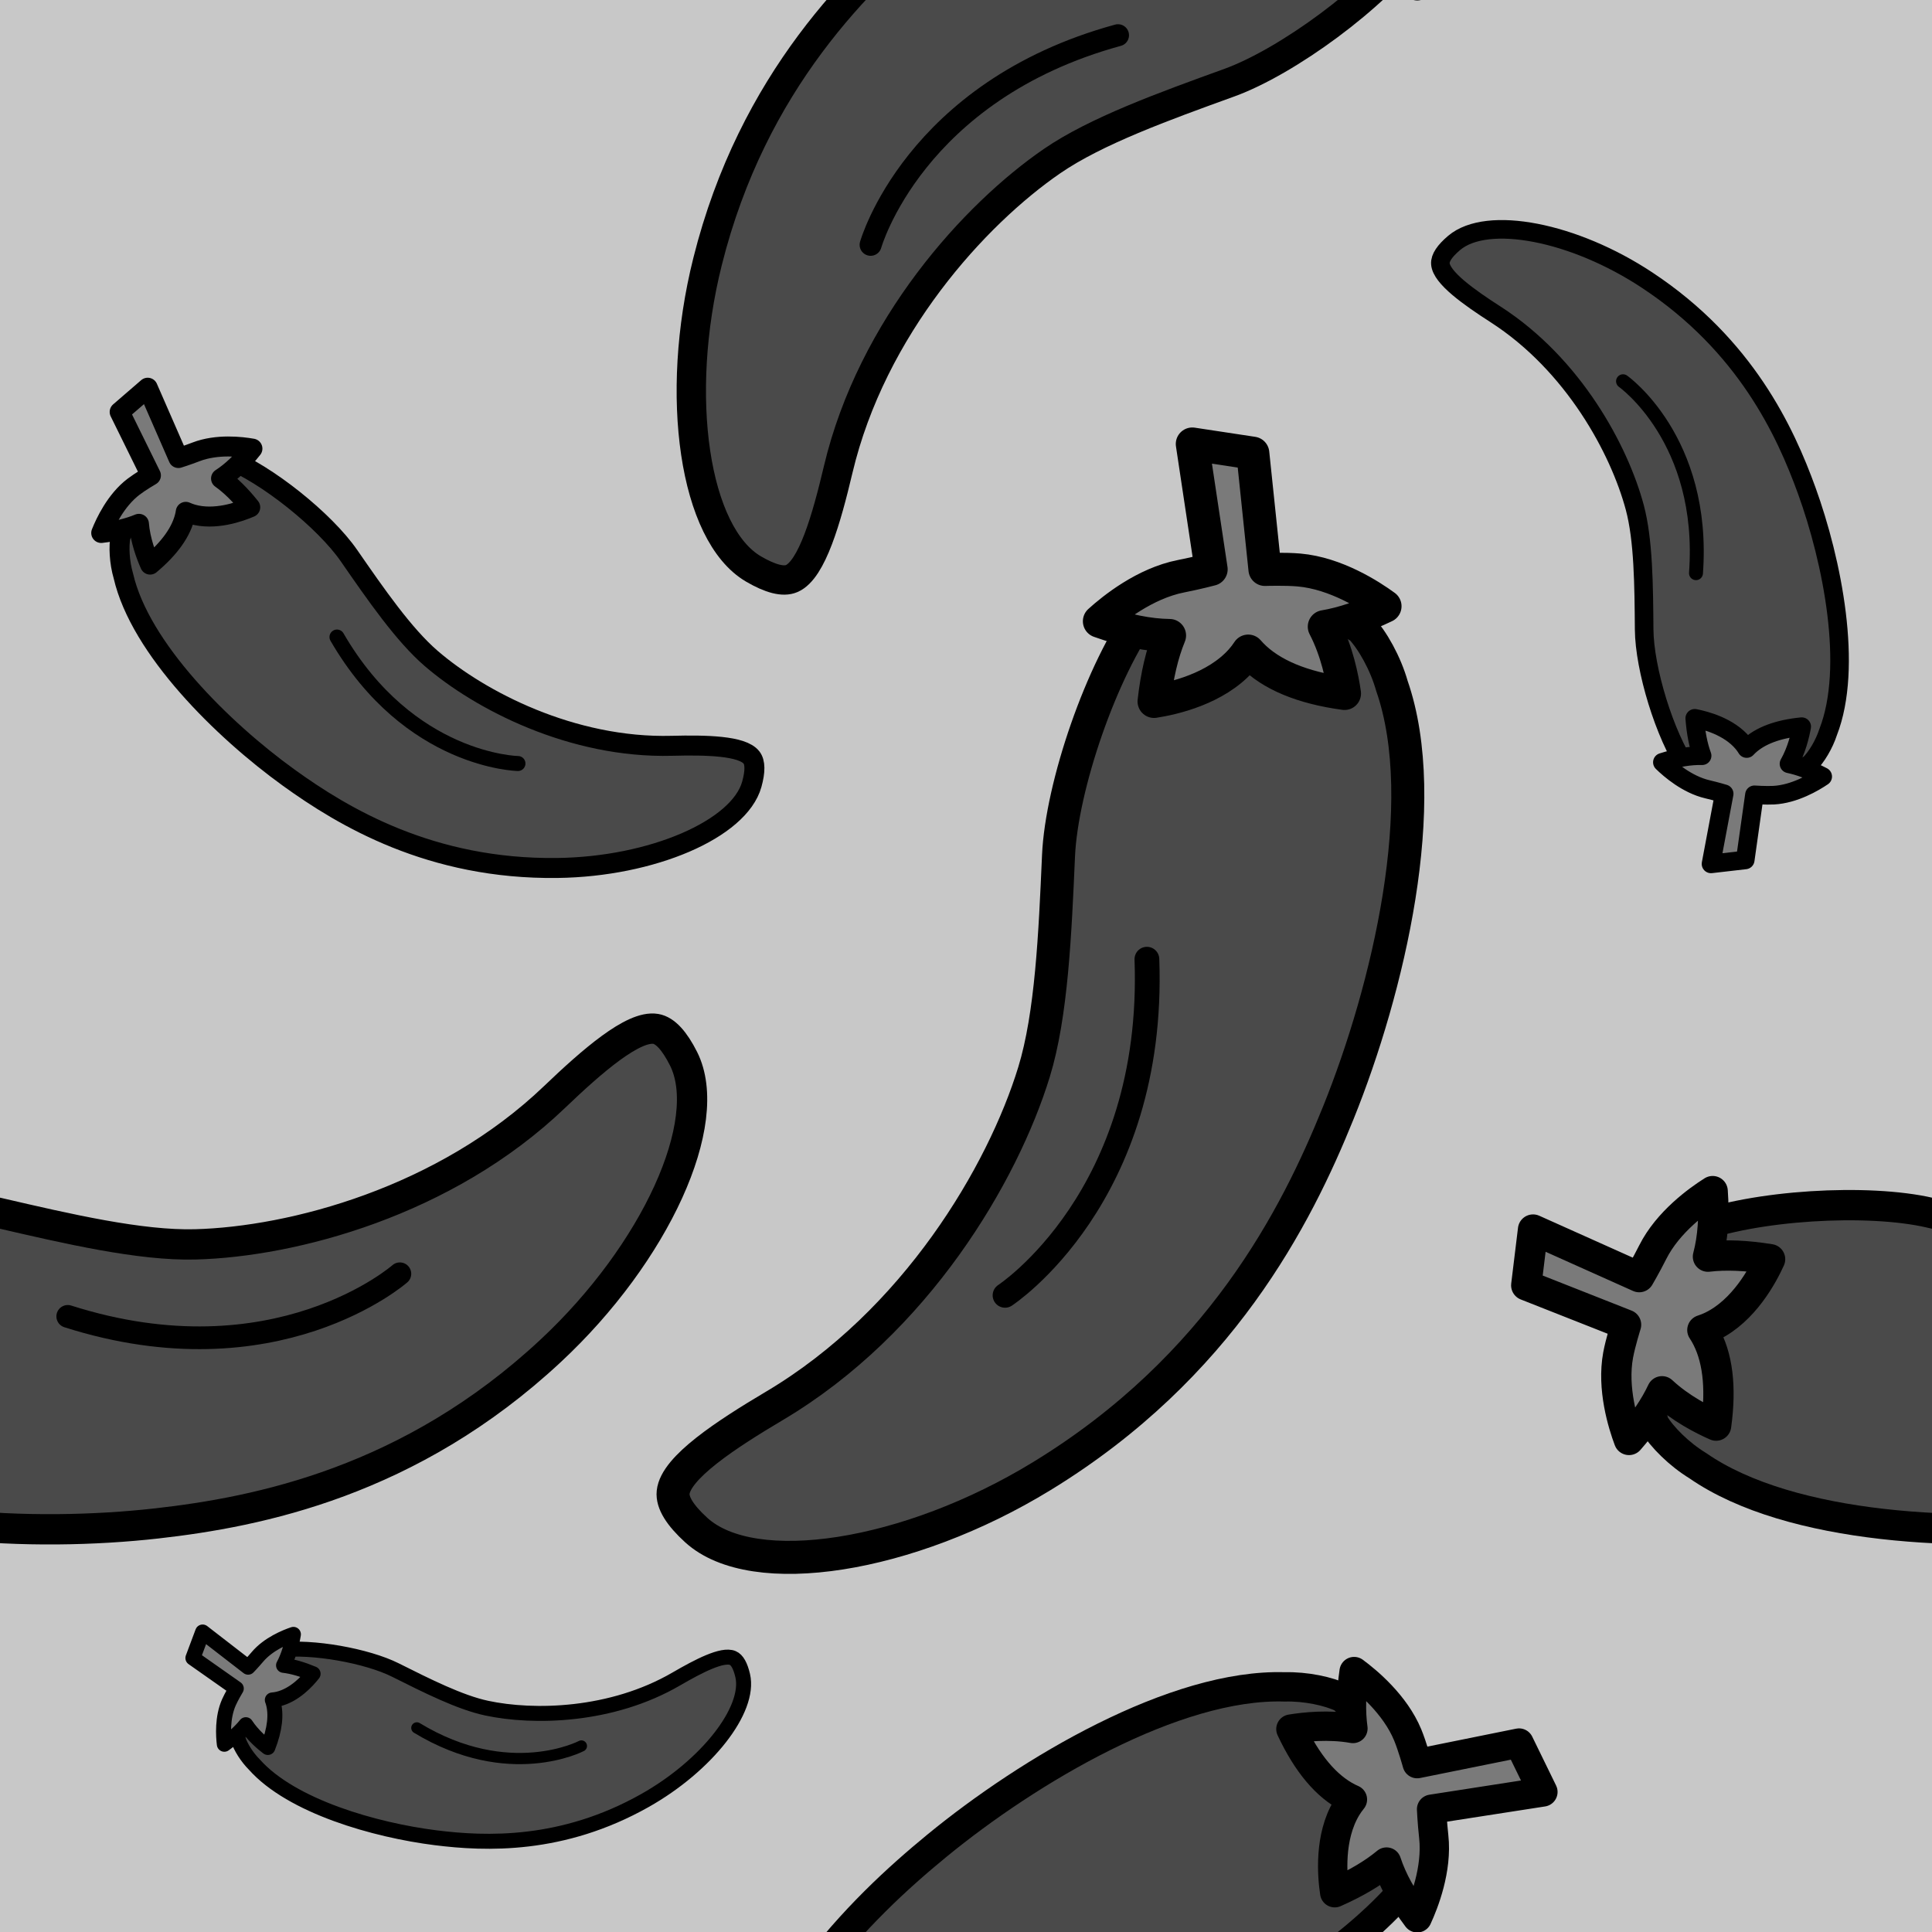 <?xml version="1.0" encoding="utf-8"?>
<!-- Generator: Adobe Illustrator 16.0.0, SVG Export Plug-In . SVG Version: 6.00 Build 0)  -->
<!DOCTYPE svg PUBLIC "-//W3C//DTD SVG 1.1//EN" "http://www.w3.org/Graphics/SVG/1.1/DTD/svg11.dtd">
<svg version="1.1" xmlns="http://www.w3.org/2000/svg" xmlns:xlink="http://www.w3.org/1999/xlink" x="0px" y="0px" width="220px"
	 height="220px" viewBox="0 0 220 220" enable-background="new 0 0 220 220" xml:space="preserve">
<g id="bg" display="none">
</g>
<g id="Layer_3">
</g>
<g id="Layer_1">
	<g>
		<defs>
			<rect id="SVGID_393_" x="0" width="220" height="220"/>
		</defs>
		<clipPath id="SVGID_2_">
			<use xlink:href="#SVGID_393_"  overflow="visible"/>
		</clipPath>
		<rect x="0" clip-path="url(#SVGID_2_)" fill="#C8C8C8" width="220" height="220"/>
		<g clip-path="url(#SVGID_2_)">
			
				<path fill="#4A4A4A" stroke="#000000" stroke-width="3.759" stroke-linecap="round" stroke-linejoin="round" stroke-miterlimit="10" d="
				M158.497,78.096c4.624,13.286-0.401,34.509-6.112,48.648c-4.765,11.803-13.451,28.931-33.735,41.333
				c-15.195,9.299-32.86,12.063-39.358,6.164c-1.869-1.699-2.758-3.146-2.64-4.303c0.283-2.812,5.991-6.562,11.538-9.855
				c16.143-9.579,26.008-26.461,29.553-38.002c1.999-6.501,2.4-15.714,2.792-24.63c0.348-7.9,4.881-21.203,9.838-27.907
				c4.957-6.705,15.925-3.065,15.925-3.065l8.638,4.977C156.297,72.888,157.771,75.538,158.497,78.096z"/>
			
				<path fill="none" stroke="#000000" stroke-width="2.82" stroke-linecap="round" stroke-linejoin="round" stroke-miterlimit="10" d="
				M114.445,147.501c0,0,17.143-11.184,16.155-38.276"/>
			
				<path fill="#7A7A7A" stroke="#000000" stroke-width="3.759" stroke-linecap="round" stroke-linejoin="round" stroke-miterlimit="10" d="
				M157.716,69.032c-1.679-1.229-5.585-3.75-9.786-4.125c-1.584-0.14-3.888-0.063-3.888-0.063l-1.382-13.242l-6.892-1.045
				l2.148,14.272c0,0-1.557,0.418-3.427,0.786c-4.137,0.811-7.76,3.729-9.301,5.126c2.945,1.053,5.62,1.593,7.991,1.621
				c-0.844,2.05-1.435,4.556-1.766,7.512c2.203-0.341,7.003-1.431,9.907-4.674c0.303-0.339,0.574-0.694,0.815-1.062
				c0.122,0.137,0.246,0.276,0.377,0.412c2.219,2.28,5.778,3.763,10.588,4.416c-0.239-1.693-0.85-4.823-2.303-7.609
				C152.925,70.998,155.236,70.223,157.716,69.032z"/>
		</g>
		<g clip-path="url(#SVGID_2_)">
			
				<path fill="#4A4A4A" stroke="#000000" stroke-width="3.341" stroke-linecap="round" stroke-linejoin="round" stroke-miterlimit="10" d="
				M146.302-27.912c-12.494-0.394-29.158,9.504-39.633,18.101C97.924-2.635,85.705,9.278,80.574,29.774
				c-3.853,15.354-1.506,31.07,5.223,35.014c1.938,1.133,3.4,1.504,4.351,1.096c2.311-0.987,3.975-6.823,5.293-12.401
				c3.839-16.234,15.534-29.083,24.381-35.153c4.983-3.421,12.69-6.209,20.147-8.909c6.607-2.392,16.685-9.77,21.054-15.753
				c4.371-5.984-1.627-14.319-1.627-14.319l-6.515-6.004C151.302-27.428,148.664-27.975,146.302-27.912z"/>
			
				<path fill="none" stroke="#000000" stroke-width="2.506" stroke-linecap="round" stroke-linejoin="round" stroke-miterlimit="10" d="
				M99.14,27.876c0,0,4.931-17.509,28.169-23.864"/>
			
				<path fill="#7A7A7A" stroke="#000000" stroke-width="3.341" stroke-linecap="round" stroke-linejoin="round" stroke-miterlimit="10" d="
				M154.196-29.656c1.489,1.097,4.665,3.741,6.097,7.203c0.539,1.308,1.085,3.282,1.085,3.282l11.597-2.345l2.718,5.568
				l-12.676,1.967c0,0,0.06,1.432,0.245,3.115c0.411,3.724-1.103,7.571-1.879,9.249c-1.675-2.218-2.842-4.343-3.496-6.346
				c-1.514,1.259-3.483,2.425-5.9,3.491c-0.298-1.958-0.647-6.318,1.333-9.643c0.206-0.346,0.435-0.67,0.683-0.974
				c-0.149-0.065-0.3-0.134-0.45-0.209c-2.521-1.277-4.725-3.901-6.556-7.807c1.499-0.247,4.313-0.56,7.063-0.068
				C153.8-25.071,153.844-27.237,154.196-29.656z"/>
		</g>
		<g clip-path="url(#SVGID_2_)">
			
				<path fill="#4A4A4A" stroke="#000000" stroke-width="3.341" stroke-linecap="round" stroke-linejoin="round" stroke-miterlimit="10" d="
				M146.302,192.088c-12.494-0.394-29.158,9.503-39.633,18.101c-8.745,7.176-20.965,19.09-26.096,39.585
				c-3.853,15.354-1.506,31.071,5.223,35.014c1.938,1.134,3.4,1.504,4.351,1.097c2.311-0.987,3.975-6.823,5.293-12.4
				c3.839-16.234,15.534-29.083,24.381-35.153c4.983-3.421,12.69-6.209,20.147-8.909c6.607-2.391,16.685-9.769,21.054-15.753
				c4.371-5.984-1.627-14.319-1.627-14.319l-6.515-6.004C151.302,192.571,148.664,192.025,146.302,192.088z"/>
			
				<path fill="#7A7A7A" stroke="#000000" stroke-width="3.341" stroke-linecap="round" stroke-linejoin="round" stroke-miterlimit="10" d="
				M154.196,190.344c1.489,1.097,4.665,3.741,6.097,7.203c0.539,1.308,1.085,3.281,1.085,3.281l11.597-2.344l2.718,5.567
				l-12.676,1.967c0,0,0.06,1.433,0.245,3.116c0.411,3.724-1.103,7.571-1.879,9.248c-1.675-2.218-2.842-4.343-3.496-6.346
				c-1.514,1.26-3.483,2.425-5.9,3.491c-0.298-1.957-0.647-6.318,1.333-9.643c0.206-0.346,0.435-0.67,0.683-0.974
				c-0.149-0.066-0.3-0.135-0.45-0.21c-2.521-1.277-4.725-3.9-6.556-7.807c1.499-0.247,4.313-0.56,7.063-0.068
				C153.8,194.929,153.844,192.763,154.196,190.344z"/>
		</g>
		<g clip-path="url(#SVGID_2_)">
			
				<path fill="#4A4A4A" stroke="#000000" stroke-width="3.45" stroke-linecap="round" stroke-linejoin="round" stroke-miterlimit="10" d="
				M-26.682,166.892c10.606,7.362,30.609,8.148,44.516,6.584c11.609-1.305,28.893-4.763,44.855-19.641
				c11.965-11.142,18.763-26.08,15.148-33.278c-1.042-2.07-2.102-3.213-3.155-3.394c-2.557-0.443-7.278,3.679-11.554,7.771
				c-12.448,11.911-29.803,16.475-40.881,16.764c-6.24,0.166-14.484-1.75-22.464-3.6c-7.069-1.64-19.946-0.908-27.096,1.822
				c-7.15,2.731-6.635,13.325-6.635,13.325l2.272,8.861C-30.744,163.665-28.765,165.621-26.682,166.892z"/>
			
				<path fill="none" stroke="#000000" stroke-width="2.588" stroke-linecap="round" stroke-linejoin="round" stroke-miterlimit="10" d="
				M45.533,145.047c0,0-14.11,12.402-37.818,4.852"/>
		</g>
		<g clip-path="url(#SVGID_2_)">
			
				<path fill="#4A4A4A" stroke="#000000" stroke-width="3.45" stroke-linecap="round" stroke-linejoin="round" stroke-miterlimit="10" d="
				M193.318,166.892c10.606,7.362,30.609,8.148,44.516,6.584c11.609-1.305,28.893-4.763,44.855-19.641
				c11.965-11.142,18.763-26.08,15.148-33.278c-1.042-2.07-2.102-3.213-3.155-3.394c-2.557-0.443-7.278,3.679-11.554,7.771
				c-12.448,11.911-29.803,16.475-40.881,16.764c-6.24,0.166-14.484-1.75-22.464-3.6c-7.069-1.64-19.946-0.908-27.096,1.822
				c-7.15,2.731-6.635,13.325-6.635,13.325l2.272,8.861C189.256,163.665,191.235,165.621,193.318,166.892z"/>
			
				<path fill="#7A7A7A" stroke="#000000" stroke-width="3.45" stroke-linecap="round" stroke-linejoin="round" stroke-miterlimit="10" d="
				M185.497,163.969c-0.672-1.788-1.94-5.863-1.237-9.668c0.268-1.436,0.903-3.453,0.903-3.453l-11.366-4.485l0.774-6.352
				l12.089,5.418c0,0,0.752-1.275,1.539-2.837c1.736-3.458,5.208-5.942,6.824-6.958c0.205,2.862,0.022,5.36-0.536,7.463
				c2.02-0.241,4.382-0.145,7.076,0.29c-0.842,1.865-2.989,5.838-6.574,7.606c-0.373,0.186-0.752,0.337-1.138,0.461
				c0.092,0.141,0.185,0.285,0.271,0.435c1.469,2.522,1.904,6.034,1.295,10.448c-1.437-0.628-4.051-1.939-6.16-3.91
				C188.416,160.217,187.162,162.071,185.497,163.969z"/>
		</g>
		<g clip-path="url(#SVGID_2_)">
			
				<path fill="#4A4A4A" stroke="#000000" stroke-width="2.116" stroke-linecap="round" stroke-linejoin="round" stroke-miterlimit="10" d="
				M208.18,83.345c2.872-7.377,0.478-19.416-2.446-27.485c-2.44-6.734-6.976-16.546-18.133-23.935
				c-8.356-5.54-18.235-7.454-22.011-4.268c-1.085,0.917-1.615,1.712-1.572,2.366c0.102,1.589,3.236,3.814,6.288,5.778
				c8.884,5.717,14.089,15.411,15.848,21.976c0.992,3.696,1.03,8.887,1.069,13.909c0.033,4.451,2.313,12.024,4.965,15.896
				c2.651,3.873,8.895,2.049,8.895,2.049l4.959-2.622C206.837,86.229,207.72,84.769,208.18,83.345z"/>
			
				<path fill="none" stroke="#000000" stroke-width="1.587" stroke-linecap="round" stroke-linejoin="round" stroke-miterlimit="10" d="
				M184.818,43.414c0,0,9.414,6.638,8.307,21.854"/>
			
				<path fill="#7A7A7A" stroke="#000000" stroke-width="2.116" stroke-linecap="round" stroke-linejoin="round" stroke-miterlimit="10" d="
				M207.556,88.427c-0.969,0.659-3.218,1.997-5.588,2.122c-0.895,0.046-2.188-0.043-2.188-0.043l-1.047,7.418l-3.898,0.449
				l1.501-7.985c0,0-0.869-0.266-1.913-0.511c-2.311-0.541-4.288-2.254-5.126-3.074c1.678-0.532,3.192-0.781,4.526-0.747
				c-0.432-1.17-0.714-2.594-0.84-4.262c1.232,0.236,3.909,0.947,5.477,2.831c0.164,0.197,0.31,0.402,0.438,0.614
				c0.071-0.075,0.144-0.15,0.221-0.224c1.295-1.237,3.326-1.999,6.045-2.269c-0.169,0.947-0.576,2.693-1.449,4.233
				C204.902,87.225,206.186,87.707,207.556,88.427z"/>
		</g>
		<g clip-path="url(#SVGID_2_)">
			
				<path fill="#4A4A4A" stroke="#000000" stroke-width="1.706" stroke-linecap="round" stroke-linejoin="round" stroke-miterlimit="10" d="
				M28.964,200.934c4.242,4.77,13.763,7.469,20.628,8.332c5.73,0.721,14.438,1.065,23.837-4.232
				c7.044-3.966,12.045-10.355,11.142-14.234c-0.26-1.115-0.636-1.788-1.122-1.997c-1.177-0.51-3.924,0.922-6.455,2.393
				c-7.365,4.28-16.234,4.457-21.591,3.31c-3.019-0.645-6.758-2.522-10.379-4.337c-3.207-1.608-9.479-2.753-13.232-2.27
				c-3.753,0.482-4.735,5.633-4.735,5.633l0.062,4.522C27.386,198.91,28.11,200.08,28.964,200.934z"/>
			
				<path fill="none" stroke="#000000" stroke-width="1.279" stroke-linecap="round" stroke-linejoin="round" stroke-miterlimit="10" d="
				M66.204,198.818c0,0-8.22,4.323-18.737-2.058"/>
			
				<path fill="#7A7A7A" stroke="#000000" stroke-width="1.706" stroke-linecap="round" stroke-linejoin="round" stroke-miterlimit="10" d="
				M25.544,198.622c-0.115-0.938-0.252-3.044,0.529-4.791c0.293-0.659,0.834-1.556,0.834-1.556l-4.941-3.474l1.108-2.962
				l5.181,4.007c0,0,0.511-0.525,1.069-1.186c1.237-1.459,3.193-2.25,4.088-2.552c-0.235,1.401-0.613,2.579-1.125,3.527
				c0.999,0.117,2.122,0.438,3.366,0.959c-0.621,0.798-2.114,2.459-4.042,2.893c-0.202,0.044-0.402,0.074-0.601,0.09
				c0.028,0.076,0.055,0.157,0.081,0.238c0.413,1.384,0.214,3.123-0.591,5.174c-0.618-0.471-1.721-1.403-2.506-2.596
				C27.382,197.157,26.565,197.9,25.544,198.622z"/>
		</g>
		<g clip-path="url(#SVGID_2_)">
			
				<path fill="#4A4A4A" stroke="#000000" stroke-width="2.275" stroke-linecap="round" stroke-linejoin="round" stroke-miterlimit="10" d="
				M14.049,65.584c1.912,8.295,11.325,17.548,18.807,22.952c6.244,4.51,16.213,10.486,30.603,10.301
				c10.781-0.131,20.722-4.409,22.148-9.526c0.409-1.472,0.399-2.499-0.035-3.055c-1.051-1.35-5.183-1.431-9.085-1.33
				c-11.357,0.294-21.85-5.175-27.385-9.945c-3.12-2.688-6.294-7.275-9.369-11.718c-2.722-3.936-9.33-9.288-14.032-11.124
				c-4.699-1.839-9.146,3.562-9.146,3.562l-2.822,5.332C13.498,62.206,13.596,64.039,14.049,65.584z"/>
			
				<path fill="none" stroke="#000000" stroke-width="1.706" stroke-linecap="round" stroke-linejoin="round" stroke-miterlimit="10" d="
				M58.981,86.942c0,0-12.385-0.204-20.608-14.402"/>
			
				<path fill="#7A7A7A" stroke="#000000" stroke-width="2.275" stroke-linecap="round" stroke-linejoin="round" stroke-miterlimit="10" d="
				M11.527,60.69c0.466-1.171,1.654-3.724,3.686-5.268c0.765-0.584,1.972-1.285,1.972-1.285l-3.559-7.229l3.193-2.758l3.497,8.006
				c0,0,0.934-0.288,2.01-0.703c2.382-0.917,5.176-0.59,6.417-0.368c-1.171,1.486-2.367,2.624-3.573,3.403
				c1.093,0.777,2.202,1.872,3.325,3.278c-1.238,0.536-4.047,1.523-6.581,0.798c-0.266-0.077-0.518-0.17-0.761-0.28
				c-0.016,0.109-0.037,0.219-0.059,0.331c-0.402,1.885-1.747,3.791-4.001,5.677c-0.423-0.948-1.118-2.744-1.272-4.642
				C14.616,60.152,13.183,60.499,11.527,60.69z"/>
		</g>
	</g>
</g>
</svg>
